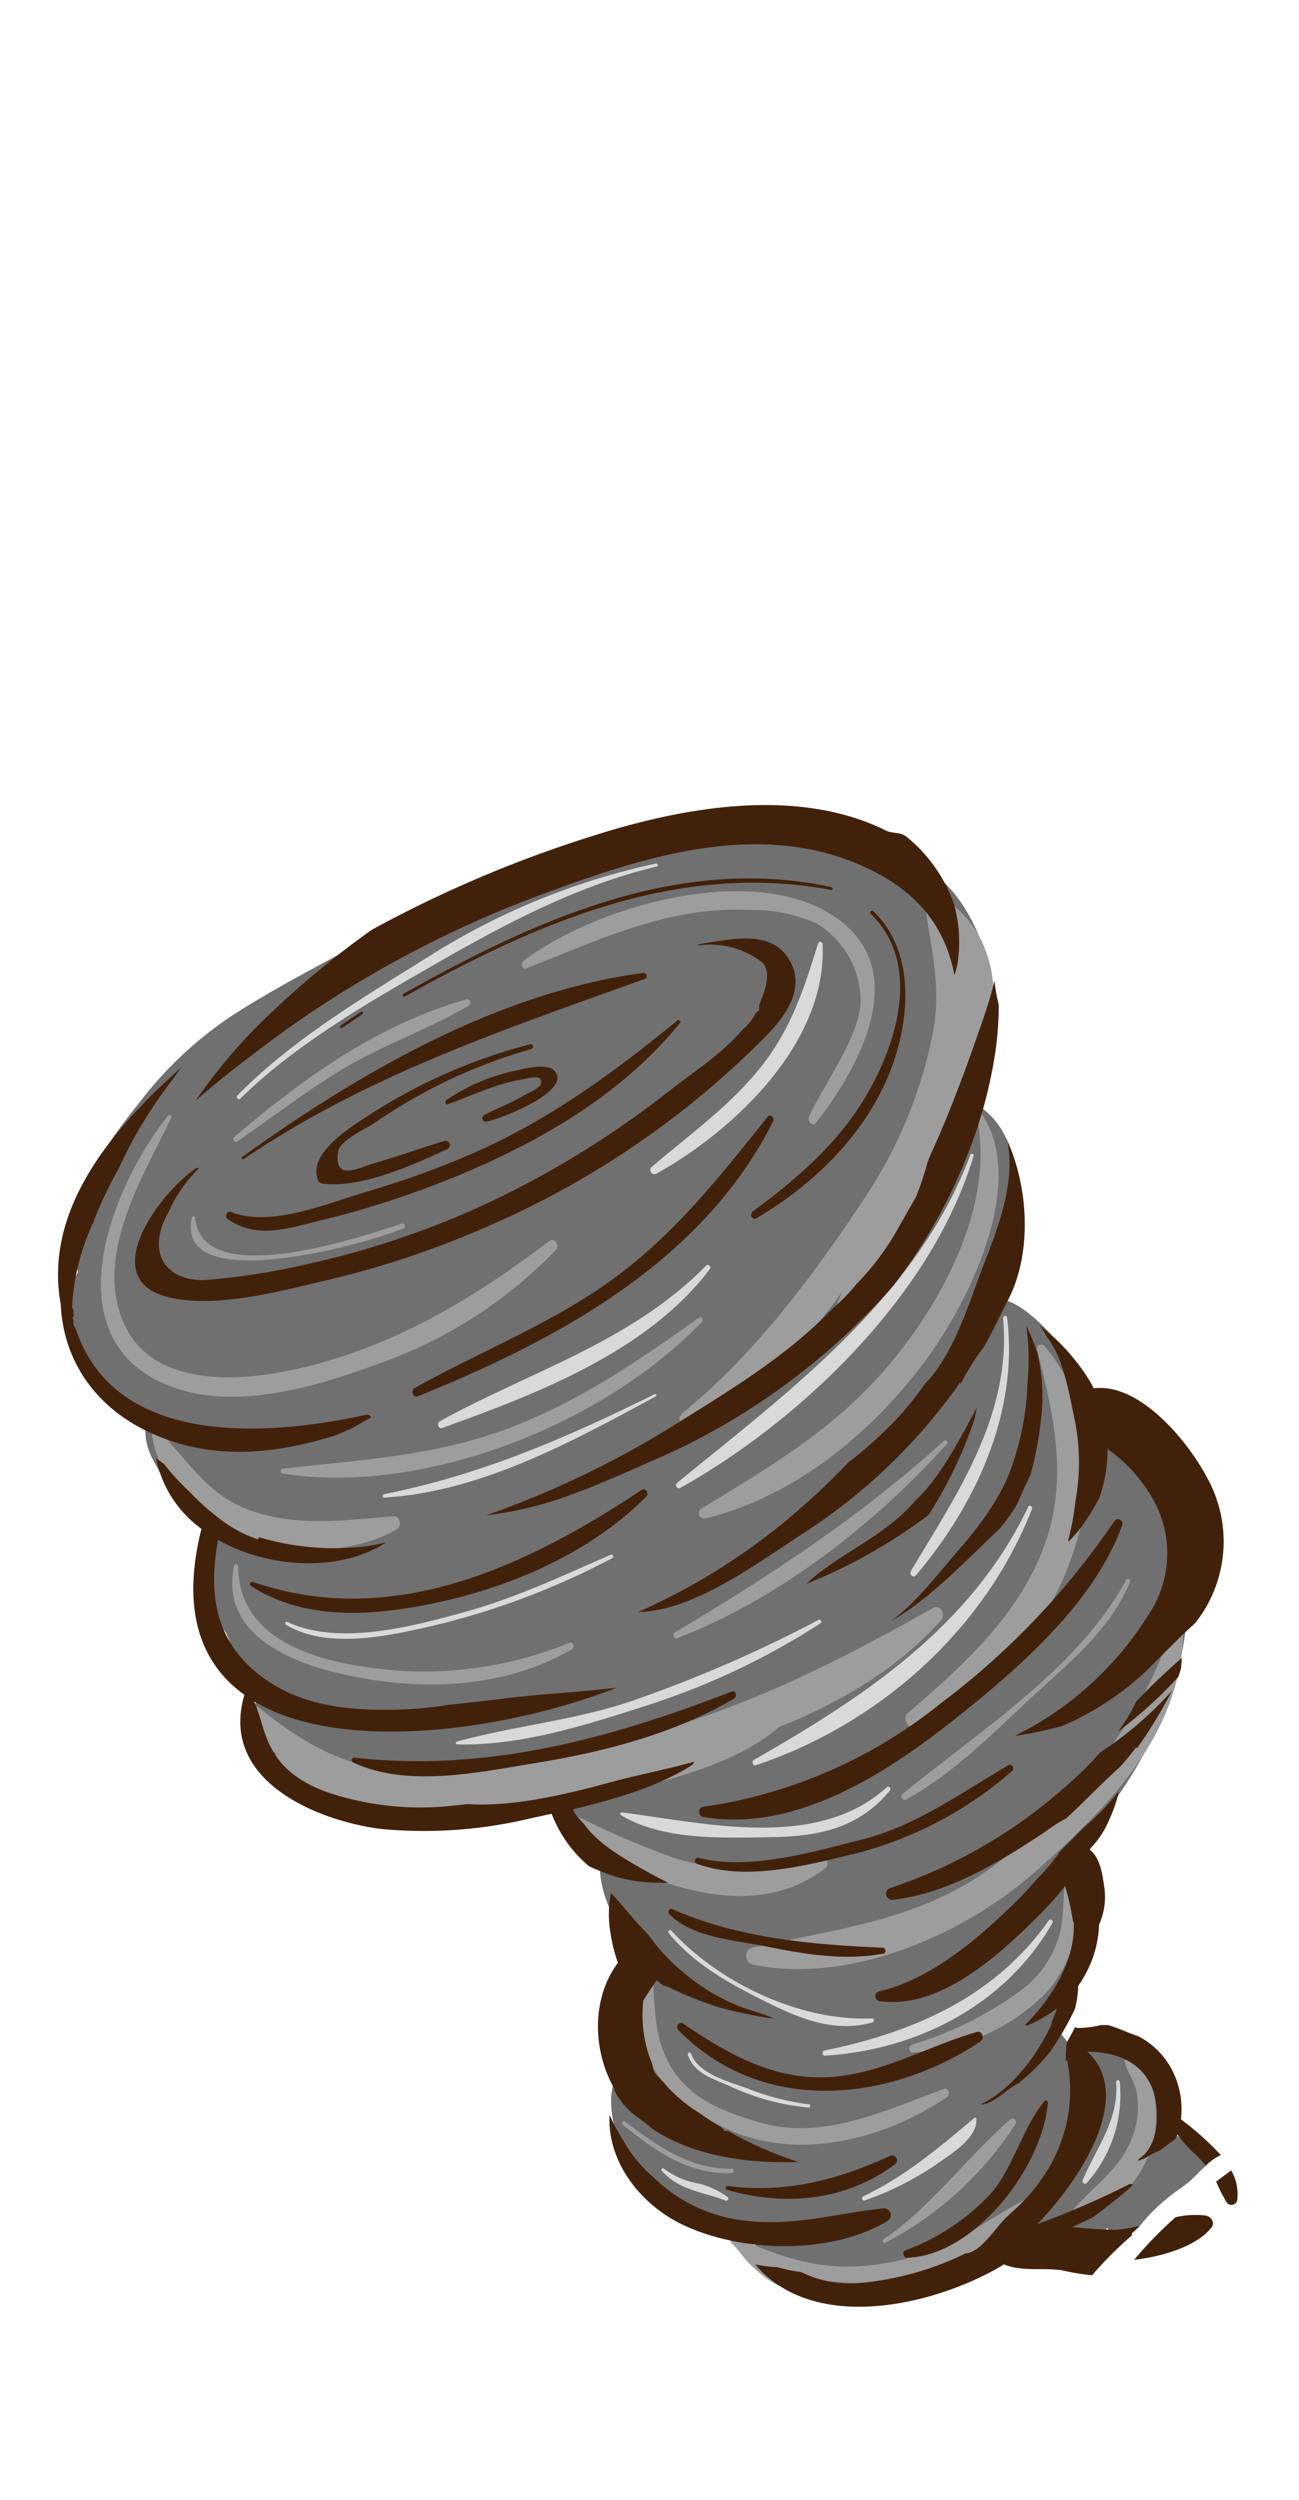 <svg xmlns="http://www.w3.org/2000/svg" viewBox="0 0 130 250"><defs><style>.cls-1{isolation:isolate;}.cls-2{fill:#707070;}.cls-3{fill:#9d9d9d;}.cls-4{fill:#d9d9d9;}.cls-5{fill:#42210b;}.cls-6{fill:none;mix-blend-mode:multiply;}</style></defs><g class="cls-1"><g id="Layer_2" data-name="Layer 2"><g id="Variación_B" data-name="Variación B"><g id="AssetsB3"><g id="TailA4"><path class="cls-2" d="M118.16,218.84l.88-.67.71-.69c.36-.36.7-.71,1.06-1a2,2,0,0,0-.48-.58l-.27-.21a1.63,1.63,0,0,0-.74-1.11l-1.6-1.05c.16-3-2.07-7.42-4.6-7.49a4,4,0,0,0-2.38-.78l-.24-.3a1.75,1.75,0,0,0-3,.38,3.94,3.94,0,0,0-.61-1,4.34,4.34,0,0,0-1-1.17,1.19,1.19,0,0,0-.31-.17,2,2,0,0,0,.07-1.28c3-3.66,5.16-11.68.82-13.61h-.08c.6-1.1,1.16-2.22,1.69-3.37a80.41,80.41,0,0,0,4.77-6.58c3-4.63,5.68-11,5.9-16.63,0-.37-.49-.66-.74-.35a21,21,0,0,0-2.23,3.5c.34-1.11.68-2.23,1-3.37a1.23,1.23,0,0,0,0-.38,21,21,0,0,0,.52-3.77c.14-2.55,0-11.44-3.76-11.18a.86.86,0,0,0-.65.36,12,12,0,0,0-2.37-2.11,1.92,1.92,0,0,0-.68-1.2,10.26,10.26,0,0,0-2.15-6.55c-1.77-2.22-5-6.46-8-6.63.1-.28.19-.56.28-.84,1.55-2.18,1.83-5.47,1.83-8.18,0-4.11-.42-7.9-3.9-10.29a2.72,2.72,0,0,0-.35-.16l-.12-.13a1.49,1.49,0,0,0-.2-.15c.09-.47.16-.94.23-1.41,4.78-5.8.93-19.4-5.32-22a.93.93,0,0,0-1.14.5c-.41-.53-.77-.05-1.26-.53C84,80.88,72.13,82.11,65,83.15c-6.56,1-15.54,2.77-19.88,8.65h0c-3.31-.71-6.46,1.06-9.51,2.73-4.09,2.24-8.28,4.4-12.22,6.93A38.26,38.26,0,0,0,14.15,110c-2.46,3.11-5.92,7.5-6.28,11.66a4,4,0,0,0,.43,2.18l-.16.3a4,4,0,0,0-.34,3.07,4.43,4.43,0,0,0-.58,2.17c-1.16,5.25,1.89,11.54,7.4,12.63a6.18,6.18,0,0,0,.68,3.95,24.46,24.46,0,0,0,3.23,4.8,28.3,28.3,0,0,0,2.86,3.12h0c-1.9,3.28-.73,6.58,1.26,9.47a28.53,28.53,0,0,0,3.23,5.93c-1.47,3.78,1,7.45,4.11,9.47,2.9,1.86,6.31,2.12,9.66,1.92,0,0,0,0,.06.05a16.06,16.06,0,0,0,7.58.85,25.19,25.19,0,0,0,3.38-.5l.74-.14c.43-.09.83-.16,1.17-.21,1.25-.18,2.59-.37,3.94-.61,1.15,2.34,2.36,4.5,4.68,5.73l.32.15a1.15,1.15,0,0,0-.2.29.42.42,0,0,0-.14.06c-.07-.12-.13-.24-.2-.35a.5.5,0,0,0-.93.24c-.22,2.92,1.63,6.82,4.14,9.54a1.76,1.76,0,0,0-.59.77c-1.65,4,0,9.2.88,13.47a1.36,1.36,0,0,0-.44.11.81.81,0,0,0-1.26,0,22.6,22.6,0,0,0,.21-3.51.37.37,0,0,0-.62-.19c-1.85,2.32-1.27,5.45-.33,8.1.88,2.47,2.09,5.75,4.75,6.51a.45.45,0,0,0,.55-.34,1.4,1.4,0,0,0,1.33.06,1.58,1.58,0,0,0,.52.32c1.09.39,2.22.89,3.37,1.33a9.9,9.9,0,0,0,2.49.79l.15,0a.85.85,0,0,0,.29,1.29l.08,0a1.42,1.42,0,0,0,.62.81,15.84,15.84,0,0,0,1.59.91,4.09,4.09,0,0,0,2.8,1.53c5,2.88,10.67,1.2,15.61-2.2a1.65,1.65,0,0,0,.68-.11c2-.73,3.74-2.64,5.45-3.79a3.14,3.14,0,0,0,2.65,2.12,3.81,3.81,0,0,0,1.64-.17l.17.06.6.25v0l.47.14a1.41,1.41,0,0,0,1.28-.29,1.29,1.29,0,0,0,1.21-.41l.47-.52a1.69,1.69,0,0,0,1.61.69,5.38,5.38,0,0,0,1-.26c.18-.18.36-.33.54-.5A18.79,18.79,0,0,1,118.16,218.84Zm-38.27,5.31-1.78-.81.36-.06c.52.09,1.06.15,1.6.19,0,.11,0,.22.05.33A.7.7,0,0,0,79.89,224.15ZM108.07,211a2.07,2.07,0,0,0-.31-.42,7.65,7.65,0,0,0,.22-1.08.68.68,0,0,0,.12.12c.15.12.3.21.45.32Z"/><path class="cls-3" d="M95.4,90.54a.4.4,0,0,0-.62.32A10.53,10.53,0,0,0,93.1,88.8a.39.39,0,0,0-.66.36c.45,5,1.9,8.91.93,14.07a45.45,45.45,0,0,1-6.26,15.69c-5.32,8.15-11.33,16.29-18.79,22.39-.87.71.21,2,1.1,1.55,5.78-2.74,10.72-7.94,14.88-13.68a21.67,21.67,0,0,0-.93,2.4c-.22.7.64,1.56,1.27,1.07,4.27-3.25,6.84-9.68,9-14.62a53.13,53.13,0,0,0,2.06-5.34C99.59,106,101.86,95.76,95.4,90.54Z"/><path class="cls-3" d="M39.39,151.64c-4.52.36-9,1-13.46-.3-4.85-1.4-6.57-4.63-9.88-8.1a.48.48,0,0,0-.82.44c2,10.77,16.41,13.8,24.45,9.29C40.22,152.66,40.08,151.59,39.39,151.64Z"/><path class="cls-3" d="M93.35,160.82C82.43,167,72.19,172,59.92,174.61c-5.79,1.23-12.21,2.85-18.13,2.69-6.46-.19-10.92-2.5-15.86-6.52-.3-.24-.65.1-.61.44a6.75,6.75,0,0,0,2.38,4.23.53.53,0,0,0-.48.64c.4,3.22,5.06,3.91,7.52,4.44,3.17.69,7.19,1.19,10.49.17,5.22.68,10.8-.24,15.77-1.32,5.33-1.17,12.53-2.83,17-6.68,6.17-2.46,11.88-5.83,16.19-10.69C94.68,161.42,94.08,160.41,93.35,160.82Z"/><path class="cls-3" d="M104.53,134.61a.43.43,0,0,0-.74.4c2,7.69,3.4,14.51-.32,22-2.92,5.85-7.92,10.26-12.62,14.31-.59.5,0,1.61.71,1.38C104.76,168.47,114.94,146.9,104.53,134.61Z"/><path class="cls-3" d="M81.9,185.54c-5.14,1-9.3,1.89-14.45.27a89.06,89.06,0,0,1-9.74-4.2c-.33-.14-.56.26-.45.55,1.49,4,6.85,5.38,10.4,6.44,5.12,1.52,10.53,1.62,14.91-1.75C83.2,186.36,82.54,185.42,81.9,185.54Z"/><path class="cls-3" d="M117.11,163.35c-3.14,9.17-9,15.84-16,21.92-7.67,6.64-16.59,7.46-25.86,9.52-.82.17-.72,1.52.06,1.68,9.57,2,21-2.85,28.3-9.29,7-6.16,14.43-13.45,14.8-23.66A.64.64,0,0,0,117.11,163.35Z"/><path class="cls-3" d="M94.45,208.9c-5.71,2.12-12,5.11-18.11,3.44-2.23-.61-5.31-1.65-7.15-3.25-3.83-3.3-3.63-7.48-3.88-12.22,0-.26-.36-.37-.45-.1-2.53,8.08,1.17,13,7.81,16.1,7.06,3.32,15.8,1.13,22.09-3.14C95.13,209.47,94.93,208.73,94.45,208.9Z"/><path class="cls-3" d="M107,187.92c-.09-.2-.35-.1-.38.09-.27,1.67-.14,3.41-.49,5.07a10.42,10.42,0,0,1-4,6,35.66,35.66,0,0,1-10.85,5.39c-.4.12-.37.82.08.8a20.47,20.47,0,0,0,11.48-4.33l.11-.09a14.6,14.6,0,0,0,1.81-1.65C107.41,196.26,108.73,191.74,107,187.92Z"/><path class="cls-3" d="M103.15,219.69C99.43,221.5,96,224.37,92,225.54c-7,2-11.53,1.29-18-1.67a.33.33,0,0,0-.46.2l-.2-.09c-.2-.08-.29.2-.15.32.63.58,1.17,1.44,1.8,2.07a13.64,13.64,0,0,0,1.45,1.29,7.14,7.14,0,0,0,4.19,1.55.57.57,0,0,0,.39-1,3.37,3.37,0,0,0-.83-.63c8.14,2.21,17.76-.9,23.69-6.91A.64.64,0,0,0,103.15,219.69Z"/><path class="cls-3" d="M112.84,205.74a.24.24,0,0,0-.3.28c.19,1.17.88,1.86,1.17,3a8.42,8.42,0,0,1-.58,5.17c-1.21,2.79-3.67,4.49-5.61,6.65a.65.65,0,0,0,.6,1.08,11,11,0,0,0,7.39-8.22C116,211.31,115.63,206.45,112.84,205.74Z"/><path class="cls-3" d="M98.24,111.36a.28.28,0,0,0-.52.19c2,9-3.66,19.15-9.28,25.55-5.23,6-11.62,9.74-18.22,13.75a.54.54,0,0,0,.39,1c9-2.18,17.08-8.83,22.53-16.51C97.13,129.71,102.8,118.2,98.24,111.36Z"/><path class="cls-3" d="M57,164.29a38.8,38.8,0,0,1-16.27,2.84c-6.22-.4-16.84-1.87-16.89-10.47,0-.23-.35-.34-.41-.09-1.39,6.72,5.32,9.55,10.44,10.76,7.73,1.83,16.34,1.69,23.37-2.39C57.55,164.76,57.36,164.15,57,164.29Z"/><path class="cls-3" d="M55,124.09c-7.9,6-16.15,10.89-25.82,12.93-6.06,1.28-15.3,1.72-17.36-6.33-1.65-6.44,2.67-13.38,5.31-18.88a.19.19,0,0,0-.32-.22c-6,7.52-11.84,23,.84,27.26,6.23,2.1,14-.17,19.86-2.34A45.53,45.53,0,0,0,55.63,125C56,124.53,55.51,123.72,55,124.09Z"/><path class="cls-3" d="M82.4,91c-8.36-4.45-22.9-.25-30,5.08-.31.23-.17.92.28.75C60,94,66.83,90.62,74.94,91a15.7,15.7,0,0,1,6.78,1.36,9.11,9.11,0,0,1,4.41,7.91c-.17,3.5-3.77,8.31-5.16,11.38-.21.46.36,1.08.72.61C86.58,106,91.61,95.94,82.4,91Z"/><path class="cls-3" d="M40.25,122.37c-3.59,1.12-20.09,6.92-20.72-.61a.17.17,0,0,0-.33,0c-1.8,8.22,18.51,2.32,21.2,1.07C40.62,122.71,40.49,122.3,40.25,122.37Z"/><path class="cls-3" d="M46.69,99.94c-8.8,2.47-16.29,7.84-23.25,13.77-.22.19,0,.62.3.45,3.46-2.38,6.83-5,10.42-7.17,4.11-2.47,8.62-4,12.75-6.42C47.22,100.39,47.05,99.84,46.69,99.94Z"/><path class="cls-3" d="M69.94,131.78c-6.25,4.45-12.33,8.62-19.55,11.24s-14.53,3-22.11,3.86c-.28,0-.2.44,0,.48,14,2.23,32-4.82,41.93-15.12C70.45,132,70.21,131.59,69.94,131.78Z"/><path class="cls-3" d="M94.48,144.08c-8.43,7.63-17.28,13.42-26.93,19.17-.27.17-.12.71.21.59,10.1-3.91,19.64-11.26,27-19.44C94.93,144.2,94.68,143.89,94.48,144.08Z"/><path class="cls-3" d="M112.7,158c-4.7,8.82-15,15.34-22.39,21.42-.29.24.06.71.37.54,4.95-2.65,9.37-7.33,13.56-11.13,3.46-3.14,7-6.18,8.84-10.63C113.18,157.94,112.82,157.75,112.7,158Z"/><path class="cls-3" d="M101.07,212c-4.24,3.64-8,8.86-12.65,11.93-.21.13,0,.48.18.36a34.48,34.48,0,0,0,13-11.84A.34.34,0,0,0,101.07,212Z"/><path class="cls-3" d="M73.24,216.89c-4.16.05-7.45-2.23-10.7-4.73-.19-.15-.39.18-.21.33,3.21,2.6,6.68,5.06,10.89,4.82C73.47,217.3,73.5,216.89,73.24,216.89Z"/><path class="cls-4" d="M65.65,86.36a69.81,69.81,0,0,0-22.38,9.07c-6.55,4.11-14,8.47-19.5,14.12-.19.19.08.52.28.32,5.38-5.29,12.5-9.44,19-13.16,7.25-4.18,14.58-8.12,22.71-10.06C65.89,86.61,65.83,86.32,65.65,86.36Z"/><path class="cls-4" d="M81.88,94.33c-1.43,4.58-2.68,8.52-5.68,12.31-3.16,4-7.24,6.84-11,10.08-.35.3.08.88.47.67,7.56-4.19,17.16-13,16.65-23C82.26,94.19,82,94.09,81.88,94.33Z"/><path class="cls-4" d="M70.68,126.56c-7.6,7.71-17.54,10.53-26.67,15.58-.33.18-.14.8.24.67,9.3-3.35,20.53-7.59,26.8-15.91C71.22,126.67,70.88,126.36,70.68,126.56Z"/><path class="cls-4" d="M65.51,139.43c-8.88,4.39-17.4,8.07-27.08,10-.18,0-.17.35,0,.34,9.6-.55,18.81-5.58,27.18-10.11C65.78,139.6,65.66,139.35,65.51,139.43Z"/><path class="cls-4" d="M97.11,115.49c-5.4,14.38-18.3,23.75-29.35,32.81-.26.22,0,.66.33.5,12-6.73,25.14-19.2,29.34-33.19A.17.17,0,0,0,97.11,115.49Z"/><path class="cls-4" d="M61.1,155.49c-4.77,2.08-9.54,4.33-14.55,5.71-5.26,1.45-12.62,3.43-17.8,1-.16-.07-.28.19-.14.28,4.18,2.51,10.27,1.12,14.7.11a76.4,76.4,0,0,0,17.94-6.75A.17.17,0,0,0,61.1,155.49Z"/><path class="cls-4" d="M81.91,162a132.07,132.07,0,0,1-19.19,8.28c-5.59,1.81-11.34,2.34-17,3.89-.14,0-.14.27,0,.28,6.28.17,12.87-1.91,18.82-3.83a73.22,73.22,0,0,0,17.5-8.23C82.32,162.25,82.15,161.88,81.91,162Z"/><path class="cls-4" d="M100.78,131.76c0-.27-.42-.18-.39.09.88,9.65-4.69,17.67-9.24,25.27-.19.32.25.74.5.44C97.51,150.67,102,141.31,100.78,131.76Z"/><path class="cls-4" d="M102.91,150.68C97.12,162.8,86.29,169.79,75.45,176c-.27.15-.12.64.18.54,12-4,22.77-13.21,27.65-25.63C103.37,150.64,103,150.45,102.91,150.68Z"/><path class="cls-4" d="M88.73,178.75c-7,6.35-18.24,3.54-26.51,2.5a.15.15,0,0,0-.09.27c4.26,2.56,10.15,2.27,14.9,2.21s8.81-.81,12-4.62C89.23,178.88,89,178.54,88.73,178.75Z"/><path class="cls-4" d="M87.27,201.85c-7,.32-15.15-3.4-20.07-8.76a.18.18,0,0,0-.27.24c2.69,3.3,6.56,5.31,10.25,7.12,3.27,1.6,6.56,2.8,10.12,1.81C87.51,202.21,87.51,201.84,87.27,201.85Z"/><path class="cls-4" d="M105,192c-5.51,7.85-13.8,11.27-22.49,13.07-.26,0-.24.52,0,.51,9-.53,18-4.87,22.84-13.31A.24.24,0,0,0,105,192Z"/><path class="cls-4" d="M80.94,210.44a24.43,24.43,0,0,1-6-1.53c-1.78-.68-5.08-1.46-5.76-3.5-.07-.22-.42-.15-.34.08.59,1.86,2.53,2.4,4.12,3.1a23.53,23.53,0,0,0,8,2.18A.17.17,0,0,0,80.94,210.44Z"/><path class="cls-4" d="M97.54,211.78c-3.55,3-7,5.9-11.15,7.87-.21.1-.09.49.14.41a30.6,30.6,0,0,0,7.18-3.61c1.39-1,4.13-2.6,4-4.56A.13.13,0,0,0,97.54,211.78Z"/><path class="cls-4" d="M72.78,219.69A8.68,8.68,0,0,0,70,218.38a8,8,0,0,1-3.54-1.49c-.14-.13-.36.05-.23.2,1.78,2,4.11,2.09,6.43,3C72.82,220.13,73,219.82,72.78,219.69Z"/><path class="cls-4" d="M111.7,208.26c.29,3.76-2,6.54-3.35,9.78-.1.24.24.47.4.28a13.25,13.25,0,0,0,3.31-10.14C112,207.93,111.68,208,111.7,208.26Z"/><path class="cls-5" d="M121.14,148.43c-1.9-3.93-6.93-10.18-11.69-9.59a11,11,0,0,0-.63-1.11,20.75,20.75,0,0,0-4.75-5.17,13.72,13.72,0,0,1,.72,1.18c1.58,2,2.15,5.31,2.63,7.64a21.57,21.57,0,0,1,.21,8.73,25.06,25.06,0,0,1-.75,4l.13,0c.26-.27.52-.55.77-.84a21.06,21.06,0,0,0,2.26-3.52,14.89,14.89,0,0,0,.8-4.84,15.35,15.35,0,0,1,4.5,4.93,11,11,0,0,1-.3,11.49,33.06,33.06,0,0,1-13.49,12.28,44.11,44.11,0,0,0,4.76-1,29,29,0,0,0,8.45-5.55c.66-.67,1.33-1.31,2-2,.92-.91,1.84-1.85,2.82-2.7A13.12,13.12,0,0,0,121.14,148.43Z"/><path class="cls-5" d="M100.78,114s0-.07,0-.11c.88,4.16-.76,8.54-2.23,12.31-1.6,4.11-3,9.12-6,12.21a31,31,0,0,1-3.08,3.77,42.67,42.67,0,0,1-4.62,4.12c-1.41,1.49-2.88,2.92-4.44,4.27a63.27,63.27,0,0,1-16.55,10.64h.06c5.6-.11,12-5,16.67-8a56.75,56.75,0,0,0,15-14.25c.18-.25.35-.52.53-.78,0,.12,0,.24-.05.36a24.69,24.69,0,0,1,2.37-3.8c.12-.22.26-.43.37-.65.69-1.27,1.31-2.62,2-3.94C103.28,125.53,103,118.89,100.78,114Z"/><path class="cls-5" d="M97.77,140.74c-1.71,3.19-3.74,7.13-6.17,9.33l-.11.13c-3.14,3.6-7.51,5.11-10.8,8.2a53.35,53.35,0,0,0,12.17-6.84l.21-.27a43.78,43.78,0,0,0,4.5-9.5C97.62,141.44,97.69,141.09,97.77,140.74Z"/><path class="cls-5" d="M103.82,135.33a20.83,20.83,0,0,0-1.12-2.77,23.78,23.78,0,0,1,.13,5.7,27.65,27.65,0,0,1-1.4,7.88c-1,3.31-3.37,6.43-5.4,8.76s-4.32,5.4-6.89,7.23c3.94-2.21,7.53-6.08,10.82-9.17.19-.22.39-.44.57-.68a15.61,15.61,0,0,0,1.24-1.84c.46-1,.87-2,1.35-2.91a35.9,35.9,0,0,0,1.08-5.76A18.61,18.61,0,0,0,103.82,135.33Z"/><path class="cls-5" d="M36.68,141.48c-10,2.19-25.18,3.27-29.1-8.6a1.16,1.16,0,0,1-.23-.79c0-.13-.08-.25-.11-.38l.13,0v-.06c0-.25,0-.5-.07-.75a.54.54,0,0,1-.08-.33,22.63,22.63,0,0,1,2.1-8.28,38.57,38.57,0,0,1,2.56-5.42A44.45,44.45,0,0,1,17.25,108c.29-.42.58-.83.88-1.24C11.2,112.9,4.34,121,6.08,130.46c.28,6,3.88,10.65,9.37,13,6.07,2.65,12.36,1.94,18.36,0l1.47-.66c.63-.35,1.24-.72,1.86-1.05A.43.43,0,0,0,36.68,141.48Z"/><path class="cls-5" d="M95.44,90.31a15.26,15.26,0,0,0-4.63-6.56c-.78-.67-1.54-.27-2.41-.82-8.91-4.25-20.17-2.17-29.09.67A122.53,122.53,0,0,0,37.18,93a92.58,92.58,0,0,0-11.6,9.79,54.25,54.25,0,0,0-6,7.29c2.66-2.34,5.41-4.41,7.75-6.15A108.88,108.88,0,0,1,54.42,89.38c10-3.71,21.36-7.38,31.73-2.85,5,2.19,8.32,5.52,9.37,11,.11-.31.19-.64.28-1A14.08,14.08,0,0,0,95.44,90.31Z"/><path class="cls-5" d="M99.53,98.08c-.43,1.76-1,3.48-1.62,5.2-1.12,3.26-2.32,6.48-3.66,9.65-.36.86-.74,1.72-1.13,2.57-.1.22-.17.46-.28.68a29.74,29.74,0,0,1-1.16,3.49c-.33.6-.68,1.19-1,1.77-.23.39-.44.78-.67,1.16a25.78,25.78,0,0,1-4.25,5.76,20.24,20.24,0,0,1-2.5,2.57c-4.66,4.84-10.64,8.37-16.22,11.86a95.51,95.51,0,0,1-18.38,8.75,36,36,0,0,0,9.29-2.37,20.67,20.67,0,0,0,2-.78c1.9-.78,3.74-1.6,5.45-2.35a67.59,67.59,0,0,0,24-17.46,53.71,53.71,0,0,0,7.34-12.88,46.68,46.68,0,0,0,2.88-10.55,33.23,33.23,0,0,0,.33-4.67A16,16,0,0,1,99.53,98.08Z"/><path class="cls-5" d="M118.28,165.78c-.84.77-1.69,1.52-2.49,2.28s-1.39,1.38-2.08,2.09a13.83,13.83,0,0,1-.83,1.56c-.31.51-.66,1-1,1.47a46.33,46.33,0,0,0,4.16-3.54c.64-.63,1.28-1.28,1.89-1.95.11-.32.21-.64.29-1a.17.17,0,0,1,0-.13Z"/><path class="cls-5" d="M89.27,190c5.45-.58,10.62-3.68,15.26-6.76h0c.42-.32.84-.59,1.19-.83,0,0,.52-.31,1-.57,1.8-1.67,3.51-3.48,5.34-5.11.56-.63,1.12-1.28,1.65-2a.76.76,0,0,0,.08.11,47.62,47.62,0,0,0,3.5-5.75,36.54,36.54,0,0,1-7.18,6.16,35.07,35.07,0,0,1-3.42,3.37A50.29,50.29,0,0,1,89,188.85.61.61,0,0,0,89.27,190Z"/><path class="cls-5" d="M88.15,200.14c5.91.77,11.74-4.5,15.85-8.62a35.07,35.07,0,0,0,2.59-2.89,22,22,0,0,1,.7,3,5,5,0,0,1,.1.56.09.09,0,0,1,.06.06c.16,3.09-1.41,6.15-3.25,8.45a21.62,21.62,0,0,1-1.61,1.81.35.35,0,0,0,.36,0,13.28,13.28,0,0,0,2.79-1.63s0,.07,0,.11c-.17.44-.33.86-.51,1.26,0,0,.06.09,0,.19-1.39,3.06-4,6.55-7.07,8a.46.46,0,0,0,.29,0c1.26-.25,2.38-1.59,3.47-2.1a19.19,19.19,0,0,0,3.19-3.18,28.73,28.73,0,0,0,2.47-4.27,10,10,0,0,0,.32-2.28,11.68,11.68,0,0,0,1.57-3.14,11,11,0,0,0,.52-3,6.69,6.69,0,0,0,.48-4c-.14-1.12-.44-2.78-1.4-3.48,0-.08.09-.15.14-.23A9,9,0,0,0,111,182a13.83,13.83,0,0,0,.9-2.53c0-.12,0-.22.06-.33a23.49,23.49,0,0,1-3.53,3.64l0,0c-.75.78-1.51,1.56-2.31,2.33a20.71,20.71,0,0,1-2.42,2.89c-.48.56-1,1.11-1.48,1.63-3.94,3.95-8.82,8.22-14.15,9.5A.49.49,0,0,0,88.15,200.14Z"/><path class="cls-5" d="M113.94,222.72l.08-.12a12.86,12.86,0,0,1-2.41.39,41.49,41.49,0,0,1-4.33-.28c.73-.3,1.44-.63,2.15-1,1.07-.81,2.15-1.63,3.18-2.5.26-.22.52-.47.78-.73a.42.42,0,0,0-.46,0,84.6,84.6,0,0,1-9.11,3.94c4.71-4.88,9.63-13,5-17.23,2.64,0,5.38.87,6.49,3.64.78,2,.75,5.65-1.23,7a.5.5,0,0,0-.19.27l.74-.28a6,6,0,0,1,1.35-.71c.54-.35,1-.75,1.56-1.14l.08-.1a0,0,0,0,1,.06,0v0h0c0-.13.11-.27.16-.41a11.36,11.36,0,0,0,1.61,1.83,16.35,16.35,0,0,1,1.22,1.28,5.92,5.92,0,0,1,1.51-1.05,29.92,29.92,0,0,0-4-3.58,8.49,8.49,0,0,0-.6-4.32,7.89,7.89,0,0,0-3.7-4v0c-1-.33-2-.82-3-1.1l-.7,0a9.85,9.85,0,0,1-2.44.29.06.06,0,0,1,0-.07h0a.23.23,0,0,1-.16,0c-.25.52-.53,1-.83,1.53a17.93,17.93,0,0,0-.1,1.95c0-.08.1-.15.14-.23,1.21,6.2-1.32,11.6-5.64,15.34l-.35.34c-1.1,1-2.33,3.13-3.74,3.6a1.12,1.12,0,0,1-.4.07c-.44.22-.89.43-1.36.63a30.36,30.36,0,0,1-9.67,2.38,11,11,0,0,1-5.45-1.13,16.79,16.79,0,0,1-2.44-.5c-.58,0-1.36-.12-2.16-.25,5.85,6.85,17.53,4.16,24.27.36l.61-.38c2,.81,4.19.25,6.08.65a21.34,21.34,0,0,0,2.75.44,38.63,38.63,0,0,1,4-4,.24.24,0,0,1,.06-.28Z"/><path class="cls-5" d="M121.71,218.17a16.16,16.16,0,0,0,1,2,.59.59,0,0,0,1.12-.26,4.78,4.78,0,0,0-.61-2.85C122.71,217.42,122.21,217.8,121.71,218.17Z"/><path class="cls-5" d="M120.67,221.57a8.91,8.91,0,0,0-3,.16l-.32.27a39.56,39.56,0,0,0-3.85,4c3.36-.4,6.51-1.57,7.78-3.29C121.62,222.23,121.15,221.65,120.67,221.57Z"/><path class="cls-5" d="M88.32,220.86c-4.68.5-9,1.83-13.81,1.21a15.49,15.49,0,0,1-9.15-4.36,13.61,13.61,0,0,1-3-3.67A21.05,21.05,0,0,1,61,211.51c-.24,4.72,3.14,9,7.37,11,5.91,2.79,14.8,3,20.44-.4A.68.68,0,0,0,88.32,220.86Z"/><path class="cls-5" d="M72.84,213.1l-.4,0a.52.52,0,0,0-.19-.31c-.75-.45-1.49-.92-2.2-1.44a15,15,0,0,1-3.64-3.1c-.26-.26-.52-.52-.76-.79a1.44,1.44,0,0,1-.33-.94,12.67,12.67,0,0,1-.94-6.44c.23-.41.5-.81.79-1.24a6.94,6.94,0,0,0,.54-.82c.21.18.44.36.67.54a3.51,3.51,0,0,1,1,.39,36.56,36.56,0,0,0,4.52,1.78,42.81,42.81,0,0,0,5.6,1.16c-1.09-.51-2.21-.76-3.34-1.19a19.66,19.66,0,0,1-5.7-3.39,18.62,18.62,0,0,1-3.51-3.74l-.42-.45c-.69-.74-1.4-1.51-2.05-2.31-.29-.34-.59-.67-.86-1-.16-.16-.32-.32-.47-.49a10.42,10.42,0,0,0-.08,3.82,16.06,16.06,0,0,0,.77,3.15c-2.66,3.56-2.55,8.77-.34,12.63,0,.06,0,.11,0,.16a5.59,5.59,0,0,0,.43.75c.21.27.41.54.61.82a1.24,1.24,0,0,1,0-.27s0,0,0,0a2.29,2.29,0,0,0,.08.28,4.54,4.54,0,0,0,.61.63l.09.07c.6.51,1.29.92,1.87,1.46,4.08,2.82,9.74,3.57,14.73,3.39A36.53,36.53,0,0,1,72.84,213.1Z"/><path class="cls-5" d="M61.29,178.19c-4.37,1.19-9.86,2.54-14.52,2.23-.45.06-.91.11-1.36.15A29.36,29.36,0,0,1,33,179.32c-2.9-1-5.23-2.54-6.38-5.67-.46-1.24-.69-2.36-1.18-3.49,8.93,5.31,25.62,2.8,36.29-1.38-2.6.31-5.2.49-7.71.71-2.92.24-6,.71-9.12,1a34.5,34.5,0,0,1-4.48.46c-5.15.19-10.49-.2-14.69-3.63s-4.89-8-3.9-13.32c5.15,2.92,12.24,3.19,16.69.32a.34.34,0,0,0,.09-.08,14.68,14.68,0,0,1-2.88.49,26.22,26.22,0,0,1-9.8-1c0,.11-.12.22-.24.18a13.12,13.12,0,0,1-3.86-2.14A24.7,24.7,0,0,1,19,149.22a25.78,25.78,0,0,1-2.6-2.82l-.78-.57a11.44,11.44,0,0,0,4.54,7.06c-2.08,8.28,0,13.53,4.3,16.6-2.57,8.69,7.49,12.65,13.7,13.42a45.68,45.68,0,0,0,15-1.08l2.05-.44a12.74,12.74,0,0,0,3.76,5.26c.66.29,1.32.58,2,.82a15.17,15.17,0,0,0,5.27.81l.63,0c-.87-.41-1.69-.87-2.45-1.29-2-1.14-4.54-2.56-6-4.61a5.8,5.8,0,0,1-.47-.52,3.7,3.7,0,0,1-.58-.8,0,0,0,0,1,.05-.07h0l-.07-.05c4.13-1,8.36-2.19,11.86-4.39a.7.7,0,0,0,.26-.37C66.77,176.94,64,177.46,61.29,178.19Z"/><path class="cls-5" d="M79,96c-1.83-3.17-6.06-2-8.87-1.61a.65.65,0,0,0-.35.18,8.46,8.46,0,0,1,6.42,1.62c.85.62.65,2.23,0,3.7a6.5,6.5,0,0,1-.22.62c0,.15,0,.28,0,.44s-.23.23-.34.35a5.09,5.09,0,0,1-1.3,1.64c-1.91,2.32-5.27,4.51-7.31,6.12a94.55,94.55,0,0,1-16.79,10.57,86.51,86.51,0,0,1-19.06,6.69A68.92,68.92,0,0,1,20.65,128c-2.93.19-5.44-1.49-4.57-4.91a6.48,6.48,0,0,1,.75-1.78,13.85,13.85,0,0,1,3.09-4.48.3.3,0,0,0-.28,0c-3.55,2.32-10.2,11.15-2.73,12.91,4.76,1.12,11-.59,15.59-1.66a93,93,0,0,0,16-5.3,88.52,88.52,0,0,0,27.8-18.81C78.23,102.06,80.8,99.07,79,96Z"/><path class="cls-5" d="M76.83,111.68c-4.7,5.86-9.15,11.55-15.17,16-6.25,4.64-13.47,7.38-20.18,11.14-.42.23-.15,1,.31.83,13.65-5.52,28.45-13.29,35.58-27.51C77.55,111.8,77.1,111.33,76.83,111.68Z"/><path class="cls-5" d="M64.22,149c-11.6,7.7-25,14-38.92,9.2a.23.23,0,0,0-.19.41C31,162.42,38.5,161.49,44.92,160c7.11-1.69,14.44-5,19.75-10.32C65,149.34,64.6,148.74,64.22,149Z"/><path class="cls-5" d="M73.23,169.16c-12.22,4.74-24.61,8.11-37.78,6.61-.3,0-.33.39-.09.5,5.38,2.51,12.41,1,18,.08,6.91-1.1,14-2.9,20.1-6.48C73.84,169.67,73.63,169,73.23,169.16Z"/><path class="cls-5" d="M111.56,152.07a76.4,76.4,0,0,1-17.38,18.25A48.89,48.89,0,0,1,70.33,180.7c-.46.07-.48.91,0,1,9.09,1.57,18.05-4.12,25-9.6,6.24-4.94,14.16-11.66,17-19.64A.45.45,0,0,0,111.56,152.07Z"/><path class="cls-5" d="M97.74,203.21c-4.68,1.36-8.94,3.88-13.85,4.44-5.88.66-10.73-2-15.52-5.28-.37-.26-.82.3-.5.63,8.31,8.53,21,7.32,30.24,1.17C98.57,203.87,98.31,203.05,97.74,203.21Z"/><path class="cls-5" d="M89.05,215.61c-5.21,2.41-10.49,3.76-16.25,3a.2.2,0,0,0-.07.38c5.71,1.66,11.86,1.16,16.77-2.51A.48.48,0,0,0,89.05,215.61Z"/><path class="cls-5" d="M104.55,210.11c-2.11,2.48-3.18,6.7-5.33,9.19a22,22,0,0,1-8.62,5.75c-.35.14-.19.74.16.73,6.53-.1,13.54-8.79,14.11-15.5C104.88,210.11,104.66,210,104.55,210.11Z"/><path class="cls-5" d="M64.34,97.3c-14.58,2-28.21,9.88-40.1,18.4-.12.08,0,.3.14.22,12.47-8.46,26.22-13,40.09-18A.31.31,0,0,0,64.34,97.3Z"/><path class="cls-5" d="M67.77,102.07c-6.46,5.29-12.94,10-20.56,13.32a91.44,91.44,0,0,1-10.58,3.81c-3.86,1.14-9.61,3.6-13.51,2-.42-.16-.68.49-.32.73,2.87,1.94,5.71,1,8.85.23a95.14,95.14,0,0,0,14.5-4.72c8.12-3.41,16.2-8.08,21.91-15.16C68.21,102.15,67.94,101.93,67.77,102.07Z"/><path class="cls-5" d="M53.07,104.43a55,55,0,0,0-16,7c-1.63,1.08-6.31,3.8-5.25,6.56a.52.52,0,0,0,.46.38c3.86.49,9-1.84,12.53-3.47a.44.44,0,0,0-.3-.81c-2.4.73-4.76,1.58-7.17,2.27-1.28.36-4,1.91-3.5-1.19.18-1.15,2.86-2.32,3.68-2.89a52.91,52.91,0,0,1,15.65-7.37C53.44,104.81,53.35,104.36,53.07,104.43Z"/><path class="cls-5" d="M55.53,107.13c-.75-.92-3.32-.18-4.23,0A19.69,19.69,0,0,0,44.69,110c-.19.13-.11.52.14.43,2.45-.88,4.86-2.07,7.44-2.48.48-.08,2.21-.65,1.84.49-.15.45-1.51,1-1.87,1.22-1.23.7-2.54,1.21-3.79,1.86a.35.35,0,0,0,.23.65C49.82,112,57.24,109.2,55.53,107.13Z"/><path class="cls-5" d="M36.13,101.19l-2.06,1.38c-.14.1,0,.35.12.25l2.06-1.38C36.39,101.35,36.28,101.1,36.13,101.19Z"/><path class="cls-5" d="M83.21,88.72C68,85.42,53.52,92,40.38,99.39c-.16.09,0,.36.13.27C53.76,92.25,67.84,86.13,83.19,89,83.37,89.05,83.38,88.76,83.21,88.72Z"/><path class="cls-5" d="M87.4,91.13c-.17-.16-.44.09-.27.25,5.09,4.93,2.7,12.83-.4,18.12-2.85,4.87-7,8.41-11.38,11.64-.38.28-.08.94.35.69,5.76-3.37,11.11-8.54,13.55-15.12C91.11,101.67,91.53,95.06,87.4,91.13Z"/><path class="cls-5" d="M100.91,176.53c-4.71,2.78-9.3,6.08-14.59,7.42-4.94,1.24-11.39,3.16-16.41,1.84a.31.31,0,0,0-.18.59c4.92,1.83,11.19.12,16.1-1.07a38.16,38.16,0,0,0,15.47-8.21C101.59,176.84,101.24,176.33,100.91,176.53Z"/><path class="cls-5" d="M88.34,194.78c-7.07-.29-14.45-.94-21.08-3.86-.26-.11-.5.28-.3.49,2.33,2.4,6.68,2.62,9.74,3.25,3.86.79,7.8,1.43,11.69.72C88.72,195.33,88.67,194.8,88.34,194.78Z"/></g></g></g><g id="PixelsASSETS"><g id="Cola"><rect class="cls-6" width="130" height="250"/></g></g></g></g></svg>
